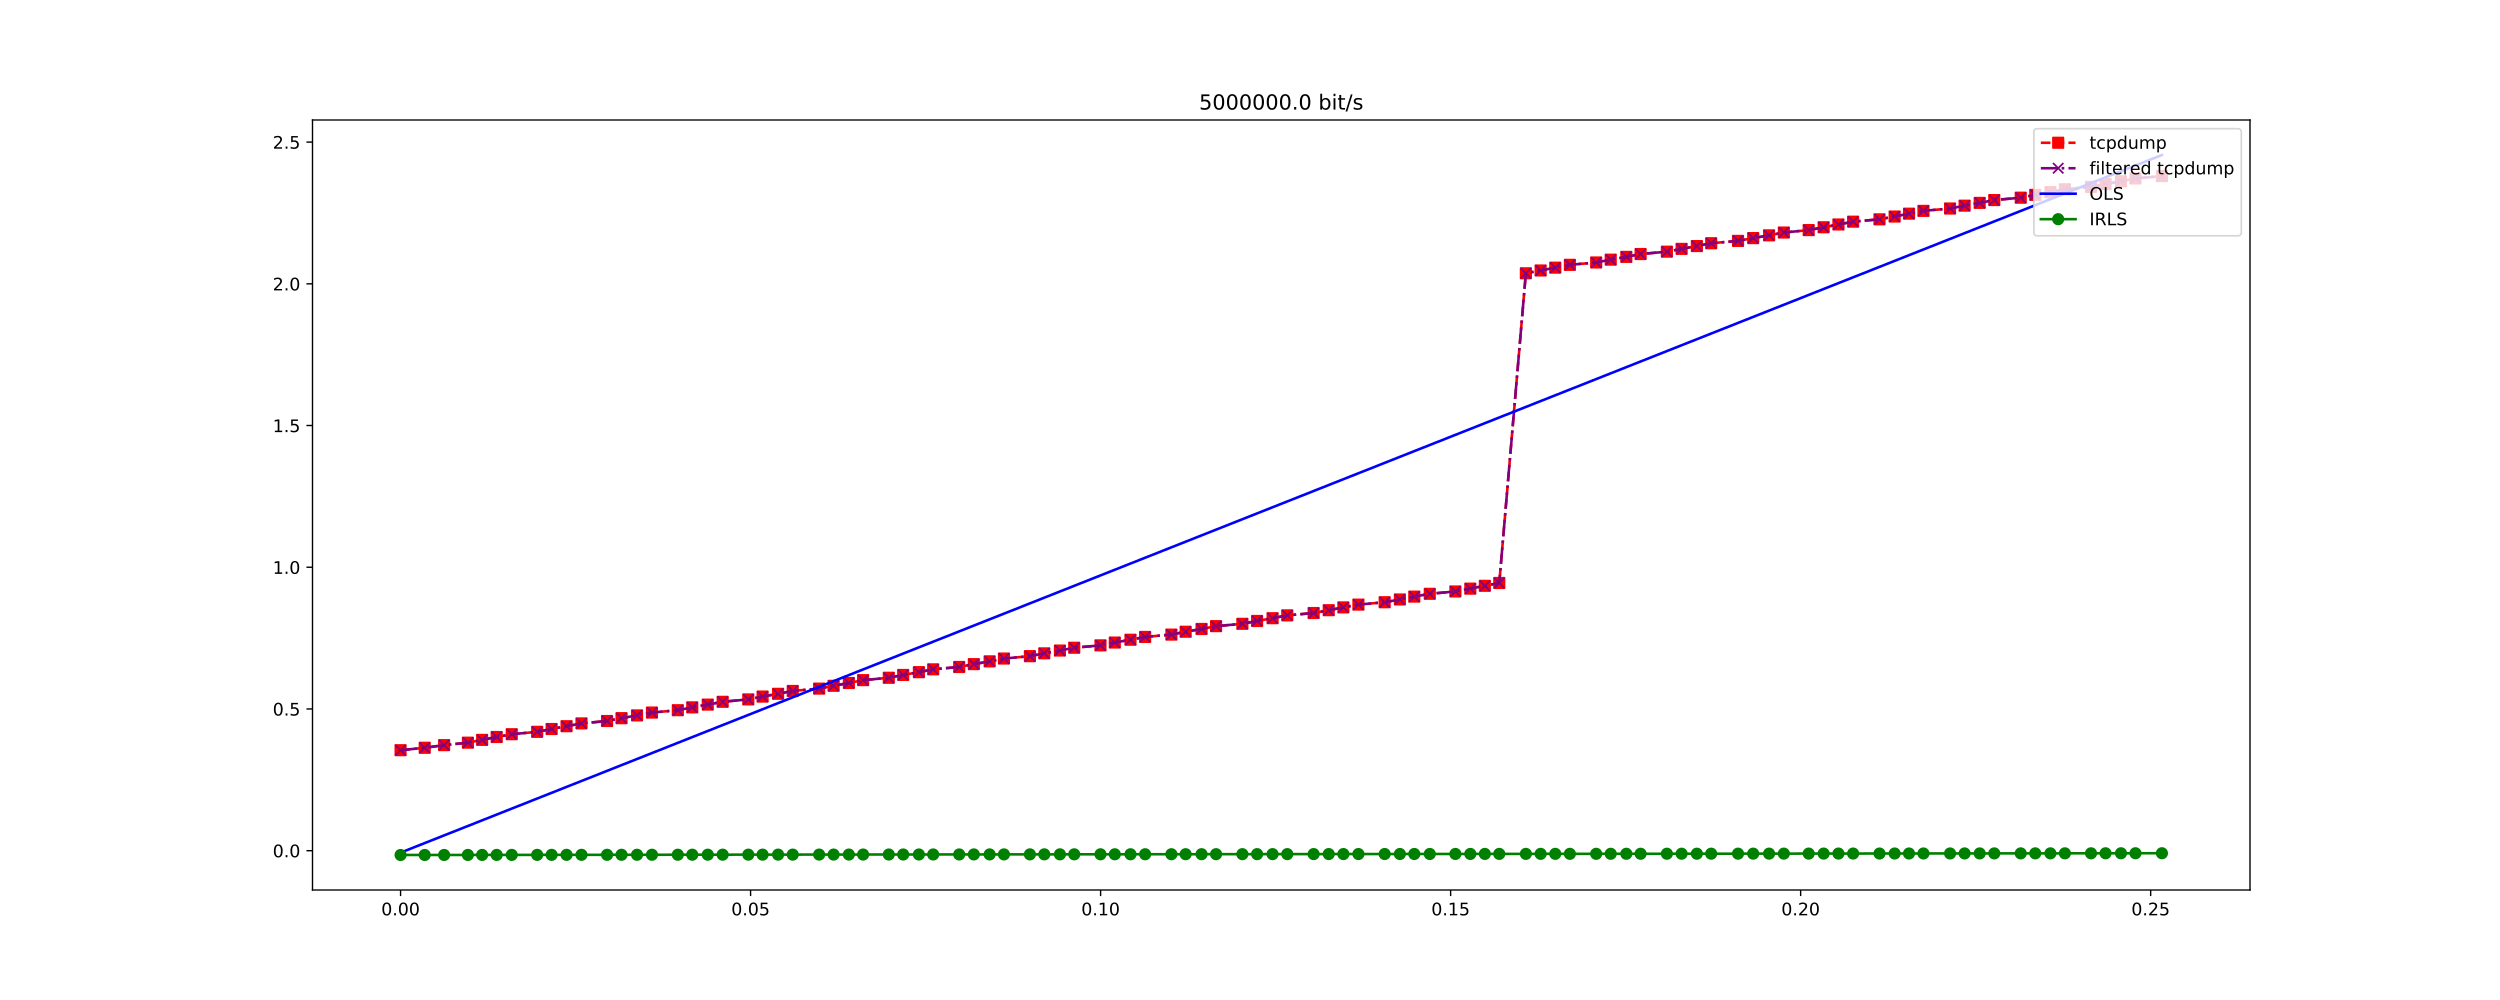 <?xml version="1.0" encoding="utf-8" standalone="no"?>
<!DOCTYPE svg PUBLIC "-//W3C//DTD SVG 1.1//EN"
  "http://www.w3.org/Graphics/SVG/1.1/DTD/svg11.dtd">
<!-- Created with matplotlib (http://matplotlib.org/) -->
<svg height="576pt" version="1.1" viewBox="0 0 1440 576" width="1440pt" xmlns="http://www.w3.org/2000/svg" xmlns:xlink="http://www.w3.org/1999/xlink">
 <defs>
  <style type="text/css">
*{stroke-linecap:butt;stroke-linejoin:round;}
  </style>
 </defs>
 <g id="figure_1">
  <g id="patch_1">
   <path d="M 0 576 
L 1440 576 
L 1440 0 
L 0 0 
z
" style="fill:#ffffff;"/>
  </g>
  <g id="axes_1">
   <g id="patch_2">
    <path d="M 180 512.64 
L 1296 512.64 
L 1296 69.12 
L 180 69.12 
z
" style="fill:#ffffff;"/>
   </g>
   <g id="matplotlib.axis_1">
    <g id="xtick_1">
     <g id="line2d_1">
      <defs>
       <path d="M 0 0 
L 0 3.5 
" id="mcf49ec4e13" style="stroke:#000000;stroke-width:0.8;"/>
      </defs>
      <g>
       <use style="stroke:#000000;stroke-width:0.8;" x="230.727" xlink:href="#mcf49ec4e13" y="512.64"/>
      </g>
     </g>
     <g id="text_1">
      <!-- 0.00 -->
      <defs>
       <path d="M 31.781 66.406 
Q 24.172 66.406 20.328 58.906 
Q 16.5 51.422 16.5 36.375 
Q 16.5 21.391 20.328 13.891 
Q 24.172 6.391 31.781 6.391 
Q 39.453 6.391 43.281 13.891 
Q 47.125 21.391 47.125 36.375 
Q 47.125 51.422 43.281 58.906 
Q 39.453 66.406 31.781 66.406 
z
M 31.781 74.219 
Q 44.047 74.219 50.516 64.516 
Q 56.984 54.828 56.984 36.375 
Q 56.984 17.969 50.516 8.266 
Q 44.047 -1.422 31.781 -1.422 
Q 19.531 -1.422 13.062 8.266 
Q 6.594 17.969 6.594 36.375 
Q 6.594 54.828 13.062 64.516 
Q 19.531 74.219 31.781 74.219 
z
" id="DejaVuSans-30"/>
       <path d="M 10.688 12.406 
L 21 12.406 
L 21 0 
L 10.688 0 
z
" id="DejaVuSans-2e"/>
      </defs>
      <g transform="translate(219.594 527.238)scale(0.1 -0.1)">
       <use xlink:href="#DejaVuSans-30"/>
       <use x="63.623" xlink:href="#DejaVuSans-2e"/>
       <use x="95.41" xlink:href="#DejaVuSans-30"/>
       <use x="159.033" xlink:href="#DejaVuSans-30"/>
      </g>
     </g>
    </g>
    <g id="xtick_2">
     <g id="line2d_2">
      <g>
       <use style="stroke:#000000;stroke-width:0.8;" x="432.338" xlink:href="#mcf49ec4e13" y="512.64"/>
      </g>
     </g>
     <g id="text_2">
      <!-- 0.05 -->
      <defs>
       <path d="M 10.797 72.906 
L 49.516 72.906 
L 49.516 64.594 
L 19.828 64.594 
L 19.828 46.734 
Q 21.969 47.469 24.109 47.828 
Q 26.266 48.188 28.422 48.188 
Q 40.625 48.188 47.75 41.5 
Q 54.891 34.812 54.891 23.391 
Q 54.891 11.625 47.562 5.094 
Q 40.234 -1.422 26.906 -1.422 
Q 22.312 -1.422 17.547 -0.641 
Q 12.797 0.141 7.719 1.703 
L 7.719 11.625 
Q 12.109 9.234 16.797 8.062 
Q 21.484 6.891 26.703 6.891 
Q 35.156 6.891 40.078 11.328 
Q 45.016 15.766 45.016 23.391 
Q 45.016 31 40.078 35.438 
Q 35.156 39.891 26.703 39.891 
Q 22.75 39.891 18.812 39.016 
Q 14.891 38.141 10.797 36.281 
z
" id="DejaVuSans-35"/>
      </defs>
      <g transform="translate(421.205 527.238)scale(0.1 -0.1)">
       <use xlink:href="#DejaVuSans-30"/>
       <use x="63.623" xlink:href="#DejaVuSans-2e"/>
       <use x="95.41" xlink:href="#DejaVuSans-30"/>
       <use x="159.033" xlink:href="#DejaVuSans-35"/>
      </g>
     </g>
    </g>
    <g id="xtick_3">
     <g id="line2d_3">
      <g>
       <use style="stroke:#000000;stroke-width:0.8;" x="633.949" xlink:href="#mcf49ec4e13" y="512.64"/>
      </g>
     </g>
     <g id="text_3">
      <!-- 0.10 -->
      <defs>
       <path d="M 12.406 8.297 
L 28.516 8.297 
L 28.516 63.922 
L 10.984 60.406 
L 10.984 69.391 
L 28.422 72.906 
L 38.281 72.906 
L 38.281 8.297 
L 54.391 8.297 
L 54.391 0 
L 12.406 0 
z
" id="DejaVuSans-31"/>
      </defs>
      <g transform="translate(622.816 527.238)scale(0.1 -0.1)">
       <use xlink:href="#DejaVuSans-30"/>
       <use x="63.623" xlink:href="#DejaVuSans-2e"/>
       <use x="95.41" xlink:href="#DejaVuSans-31"/>
       <use x="159.033" xlink:href="#DejaVuSans-30"/>
      </g>
     </g>
    </g>
    <g id="xtick_4">
     <g id="line2d_4">
      <g>
       <use style="stroke:#000000;stroke-width:0.8;" x="835.559" xlink:href="#mcf49ec4e13" y="512.64"/>
      </g>
     </g>
     <g id="text_4">
      <!-- 0.15 -->
      <g transform="translate(824.427 527.238)scale(0.1 -0.1)">
       <use xlink:href="#DejaVuSans-30"/>
       <use x="63.623" xlink:href="#DejaVuSans-2e"/>
       <use x="95.41" xlink:href="#DejaVuSans-31"/>
       <use x="159.033" xlink:href="#DejaVuSans-35"/>
      </g>
     </g>
    </g>
    <g id="xtick_5">
     <g id="line2d_5">
      <g>
       <use style="stroke:#000000;stroke-width:0.8;" x="1037.17" xlink:href="#mcf49ec4e13" y="512.64"/>
      </g>
     </g>
     <g id="text_5">
      <!-- 0.20 -->
      <defs>
       <path d="M 19.188 8.297 
L 53.609 8.297 
L 53.609 0 
L 7.328 0 
L 7.328 8.297 
Q 12.938 14.109 22.625 23.891 
Q 32.328 33.688 34.812 36.531 
Q 39.547 41.844 41.422 45.531 
Q 43.312 49.219 43.312 52.781 
Q 43.312 58.594 39.234 62.25 
Q 35.156 65.922 28.609 65.922 
Q 23.969 65.922 18.812 64.312 
Q 13.672 62.703 7.812 59.422 
L 7.812 69.391 
Q 13.766 71.781 18.938 73 
Q 24.125 74.219 28.422 74.219 
Q 39.75 74.219 46.484 68.547 
Q 53.219 62.891 53.219 53.422 
Q 53.219 48.922 51.531 44.891 
Q 49.859 40.875 45.406 35.406 
Q 44.188 33.984 37.641 27.219 
Q 31.109 20.453 19.188 8.297 
z
" id="DejaVuSans-32"/>
      </defs>
      <g transform="translate(1026.037 527.238)scale(0.1 -0.1)">
       <use xlink:href="#DejaVuSans-30"/>
       <use x="63.623" xlink:href="#DejaVuSans-2e"/>
       <use x="95.41" xlink:href="#DejaVuSans-32"/>
       <use x="159.033" xlink:href="#DejaVuSans-30"/>
      </g>
     </g>
    </g>
    <g id="xtick_6">
     <g id="line2d_6">
      <g>
       <use style="stroke:#000000;stroke-width:0.8;" x="1238.781" xlink:href="#mcf49ec4e13" y="512.64"/>
      </g>
     </g>
     <g id="text_6">
      <!-- 0.25 -->
      <g transform="translate(1227.648 527.238)scale(0.1 -0.1)">
       <use xlink:href="#DejaVuSans-30"/>
       <use x="63.623" xlink:href="#DejaVuSans-2e"/>
       <use x="95.41" xlink:href="#DejaVuSans-32"/>
       <use x="159.033" xlink:href="#DejaVuSans-35"/>
      </g>
     </g>
    </g>
   </g>
   <g id="matplotlib.axis_2">
    <g id="ytick_1">
     <g id="line2d_7">
      <defs>
       <path d="M 0 0 
L -3.5 0 
" id="m5fb101f0dc" style="stroke:#000000;stroke-width:0.8;"/>
      </defs>
      <g>
       <use style="stroke:#000000;stroke-width:0.8;" x="180" xlink:href="#m5fb101f0dc" y="489.986"/>
      </g>
     </g>
     <g id="text_7">
      <!-- 0.0 -->
      <g transform="translate(157.097 493.785)scale(0.1 -0.1)">
       <use xlink:href="#DejaVuSans-30"/>
       <use x="63.623" xlink:href="#DejaVuSans-2e"/>
       <use x="95.41" xlink:href="#DejaVuSans-30"/>
      </g>
     </g>
    </g>
    <g id="ytick_2">
     <g id="line2d_8">
      <g>
       <use style="stroke:#000000;stroke-width:0.8;" x="180" xlink:href="#m5fb101f0dc" y="408.359"/>
      </g>
     </g>
     <g id="text_8">
      <!-- 0.5 -->
      <g transform="translate(157.097 412.158)scale(0.1 -0.1)">
       <use xlink:href="#DejaVuSans-30"/>
       <use x="63.623" xlink:href="#DejaVuSans-2e"/>
       <use x="95.41" xlink:href="#DejaVuSans-35"/>
      </g>
     </g>
    </g>
    <g id="ytick_3">
     <g id="line2d_9">
      <g>
       <use style="stroke:#000000;stroke-width:0.8;" x="180" xlink:href="#m5fb101f0dc" y="326.731"/>
      </g>
     </g>
     <g id="text_9">
      <!-- 1.0 -->
      <g transform="translate(157.097 330.531)scale(0.1 -0.1)">
       <use xlink:href="#DejaVuSans-31"/>
       <use x="63.623" xlink:href="#DejaVuSans-2e"/>
       <use x="95.41" xlink:href="#DejaVuSans-30"/>
      </g>
     </g>
    </g>
    <g id="ytick_4">
     <g id="line2d_10">
      <g>
       <use style="stroke:#000000;stroke-width:0.8;" x="180" xlink:href="#m5fb101f0dc" y="245.104"/>
      </g>
     </g>
     <g id="text_10">
      <!-- 1.5 -->
      <g transform="translate(157.097 248.904)scale(0.1 -0.1)">
       <use xlink:href="#DejaVuSans-31"/>
       <use x="63.623" xlink:href="#DejaVuSans-2e"/>
       <use x="95.41" xlink:href="#DejaVuSans-35"/>
      </g>
     </g>
    </g>
    <g id="ytick_5">
     <g id="line2d_11">
      <g>
       <use style="stroke:#000000;stroke-width:0.8;" x="180" xlink:href="#m5fb101f0dc" y="163.477"/>
      </g>
     </g>
     <g id="text_11">
      <!-- 2.0 -->
      <g transform="translate(157.097 167.276)scale(0.1 -0.1)">
       <use xlink:href="#DejaVuSans-32"/>
       <use x="63.623" xlink:href="#DejaVuSans-2e"/>
       <use x="95.41" xlink:href="#DejaVuSans-30"/>
      </g>
     </g>
    </g>
    <g id="ytick_6">
     <g id="line2d_12">
      <g>
       <use style="stroke:#000000;stroke-width:0.8;" x="180" xlink:href="#m5fb101f0dc" y="81.85"/>
      </g>
     </g>
     <g id="text_12">
      <!-- 2.5 -->
      <g transform="translate(157.097 85.649)scale(0.1 -0.1)">
       <use xlink:href="#DejaVuSans-32"/>
       <use x="63.623" xlink:href="#DejaVuSans-2e"/>
       <use x="95.41" xlink:href="#DejaVuSans-35"/>
      </g>
     </g>
    </g>
   </g>
   <g id="line2d_13">
    <path clip-path="url(#p7b1c8cd4fe)" d="M 230.727 432.108 
L 244.638 430.713 
L 255.816 429.19 
L 269.501 427.786 
L 277.711 426.151 
L 286.086 424.524 
L 294.763 422.907 
L 309.408 421.532 
L 317.734 419.904 
L 326.331 418.285 
L 334.94 416.666 
L 349.67 415.296 
L 358 413.667 
L 366.935 412.061 
L 375.524 410.44 
L 390.423 409.08 
L 398.742 407.446 
L 407.669 405.845 
L 416.258 404.224 
L 431.023 402.855 
L 439.257 401.223 
L 448.177 399.617 
L 456.624 397.993 
L 471.821 396.639 
L 480.156 395.01 
L 488.942 393.401 
L 497.156 391.766 
L 511.946 390.396 
L 520.236 388.765 
L 529.276 387.165 
L 537.518 385.533 
L 552.502 384.173 
L 560.925 382.548 
L 570.034 380.947 
L 578.276 379.314 
L 593.227 377.954 
L 601.506 376.322 
L 610.518 374.721 
L 618.759 373.086 
L 633.88 371.731 
L 642.126 370.099 
L 651.166 368.498 
L 659.598 366.873 
L 674.726 365.518 
L 682.932 363.884 
L 692.101 362.288 
L 700.456 360.66 
L 715.605 359.307 
L 724.093 357.679 
L 733 356.076 
L 741.464 354.452 
L 756.653 353.101 
L 765.351 351.487 
L 773.786 349.858 
L 782.447 348.241 
L 797.568 346.89 
L 806.33 345.278 
L 814.632 343.647 
L 823.56 342.037 
L 838.301 340.67 
L 846.906 339.052 
L 855.265 337.423 
L 863.579 335.794 
L 878.894 157.409 
L 887.406 155.792 
L 895.837 154.164 
L 904.248 152.54 
L 919.405 151.187 
L 927.776 149.559 
L 936.756 147.955 
L 944.986 146.321 
L 960.123 144.968 
L 968.606 143.343 
L 977.389 141.733 
L 985.642 140.1 
L 1001.102 138.756 
L 1009.84 137.145 
L 1018.993 135.55 
L 1027.489 133.927 
L 1041.807 132.537 
L 1050.412 130.918 
L 1058.944 129.299 
L 1067.4 127.673 
L 1082.593 126.323 
L 1091.315 124.709 
L 1099.589 123.076 
L 1107.911 121.447 
L 1123.246 120.1 
L 1131.613 118.474 
L 1140.31 116.858 
L 1148.705 115.228 
L 1163.939 113.88 
L 1172.306 112.253 
L 1181.027 110.638 
L 1189.382 109.011 
L 1204.443 107.652 
L 1212.801 106.025 
L 1221.68 104.414 
L 1230.031 102.784 
L 1245.273 101.437 
" style="fill:none;stroke:#ff0000;stroke-dasharray:5.55,2.4;stroke-dashoffset:0;stroke-width:1.5;"/>
    <defs>
     <path d="M -3 3 
L 3 3 
L 3 -3 
L -3 -3 
z
" id="m2cba0cc57f" style="stroke:#ff0000;stroke-linejoin:miter;"/>
    </defs>
    <g clip-path="url(#p7b1c8cd4fe)">
     <use style="fill:#ff0000;stroke:#ff0000;stroke-linejoin:miter;" x="230.727" xlink:href="#m2cba0cc57f" y="432.108"/>
     <use style="fill:#ff0000;stroke:#ff0000;stroke-linejoin:miter;" x="244.638" xlink:href="#m2cba0cc57f" y="430.713"/>
     <use style="fill:#ff0000;stroke:#ff0000;stroke-linejoin:miter;" x="255.816" xlink:href="#m2cba0cc57f" y="429.19"/>
     <use style="fill:#ff0000;stroke:#ff0000;stroke-linejoin:miter;" x="269.501" xlink:href="#m2cba0cc57f" y="427.786"/>
     <use style="fill:#ff0000;stroke:#ff0000;stroke-linejoin:miter;" x="277.711" xlink:href="#m2cba0cc57f" y="426.151"/>
     <use style="fill:#ff0000;stroke:#ff0000;stroke-linejoin:miter;" x="286.086" xlink:href="#m2cba0cc57f" y="424.524"/>
     <use style="fill:#ff0000;stroke:#ff0000;stroke-linejoin:miter;" x="294.763" xlink:href="#m2cba0cc57f" y="422.907"/>
     <use style="fill:#ff0000;stroke:#ff0000;stroke-linejoin:miter;" x="309.408" xlink:href="#m2cba0cc57f" y="421.532"/>
     <use style="fill:#ff0000;stroke:#ff0000;stroke-linejoin:miter;" x="317.734" xlink:href="#m2cba0cc57f" y="419.904"/>
     <use style="fill:#ff0000;stroke:#ff0000;stroke-linejoin:miter;" x="326.331" xlink:href="#m2cba0cc57f" y="418.285"/>
     <use style="fill:#ff0000;stroke:#ff0000;stroke-linejoin:miter;" x="334.94" xlink:href="#m2cba0cc57f" y="416.666"/>
     <use style="fill:#ff0000;stroke:#ff0000;stroke-linejoin:miter;" x="349.67" xlink:href="#m2cba0cc57f" y="415.296"/>
     <use style="fill:#ff0000;stroke:#ff0000;stroke-linejoin:miter;" x="358" xlink:href="#m2cba0cc57f" y="413.667"/>
     <use style="fill:#ff0000;stroke:#ff0000;stroke-linejoin:miter;" x="366.935" xlink:href="#m2cba0cc57f" y="412.061"/>
     <use style="fill:#ff0000;stroke:#ff0000;stroke-linejoin:miter;" x="375.524" xlink:href="#m2cba0cc57f" y="410.44"/>
     <use style="fill:#ff0000;stroke:#ff0000;stroke-linejoin:miter;" x="390.423" xlink:href="#m2cba0cc57f" y="409.08"/>
     <use style="fill:#ff0000;stroke:#ff0000;stroke-linejoin:miter;" x="398.742" xlink:href="#m2cba0cc57f" y="407.446"/>
     <use style="fill:#ff0000;stroke:#ff0000;stroke-linejoin:miter;" x="407.669" xlink:href="#m2cba0cc57f" y="405.845"/>
     <use style="fill:#ff0000;stroke:#ff0000;stroke-linejoin:miter;" x="416.258" xlink:href="#m2cba0cc57f" y="404.224"/>
     <use style="fill:#ff0000;stroke:#ff0000;stroke-linejoin:miter;" x="431.023" xlink:href="#m2cba0cc57f" y="402.855"/>
     <use style="fill:#ff0000;stroke:#ff0000;stroke-linejoin:miter;" x="439.257" xlink:href="#m2cba0cc57f" y="401.223"/>
     <use style="fill:#ff0000;stroke:#ff0000;stroke-linejoin:miter;" x="448.177" xlink:href="#m2cba0cc57f" y="399.617"/>
     <use style="fill:#ff0000;stroke:#ff0000;stroke-linejoin:miter;" x="456.624" xlink:href="#m2cba0cc57f" y="397.993"/>
     <use style="fill:#ff0000;stroke:#ff0000;stroke-linejoin:miter;" x="471.821" xlink:href="#m2cba0cc57f" y="396.639"/>
     <use style="fill:#ff0000;stroke:#ff0000;stroke-linejoin:miter;" x="480.156" xlink:href="#m2cba0cc57f" y="395.01"/>
     <use style="fill:#ff0000;stroke:#ff0000;stroke-linejoin:miter;" x="488.942" xlink:href="#m2cba0cc57f" y="393.401"/>
     <use style="fill:#ff0000;stroke:#ff0000;stroke-linejoin:miter;" x="497.156" xlink:href="#m2cba0cc57f" y="391.766"/>
     <use style="fill:#ff0000;stroke:#ff0000;stroke-linejoin:miter;" x="511.946" xlink:href="#m2cba0cc57f" y="390.396"/>
     <use style="fill:#ff0000;stroke:#ff0000;stroke-linejoin:miter;" x="520.236" xlink:href="#m2cba0cc57f" y="388.765"/>
     <use style="fill:#ff0000;stroke:#ff0000;stroke-linejoin:miter;" x="529.276" xlink:href="#m2cba0cc57f" y="387.165"/>
     <use style="fill:#ff0000;stroke:#ff0000;stroke-linejoin:miter;" x="537.518" xlink:href="#m2cba0cc57f" y="385.533"/>
     <use style="fill:#ff0000;stroke:#ff0000;stroke-linejoin:miter;" x="552.502" xlink:href="#m2cba0cc57f" y="384.173"/>
     <use style="fill:#ff0000;stroke:#ff0000;stroke-linejoin:miter;" x="560.925" xlink:href="#m2cba0cc57f" y="382.548"/>
     <use style="fill:#ff0000;stroke:#ff0000;stroke-linejoin:miter;" x="570.034" xlink:href="#m2cba0cc57f" y="380.947"/>
     <use style="fill:#ff0000;stroke:#ff0000;stroke-linejoin:miter;" x="578.276" xlink:href="#m2cba0cc57f" y="379.314"/>
     <use style="fill:#ff0000;stroke:#ff0000;stroke-linejoin:miter;" x="593.227" xlink:href="#m2cba0cc57f" y="377.954"/>
     <use style="fill:#ff0000;stroke:#ff0000;stroke-linejoin:miter;" x="601.506" xlink:href="#m2cba0cc57f" y="376.322"/>
     <use style="fill:#ff0000;stroke:#ff0000;stroke-linejoin:miter;" x="610.518" xlink:href="#m2cba0cc57f" y="374.721"/>
     <use style="fill:#ff0000;stroke:#ff0000;stroke-linejoin:miter;" x="618.759" xlink:href="#m2cba0cc57f" y="373.086"/>
     <use style="fill:#ff0000;stroke:#ff0000;stroke-linejoin:miter;" x="633.88" xlink:href="#m2cba0cc57f" y="371.731"/>
     <use style="fill:#ff0000;stroke:#ff0000;stroke-linejoin:miter;" x="642.126" xlink:href="#m2cba0cc57f" y="370.099"/>
     <use style="fill:#ff0000;stroke:#ff0000;stroke-linejoin:miter;" x="651.166" xlink:href="#m2cba0cc57f" y="368.498"/>
     <use style="fill:#ff0000;stroke:#ff0000;stroke-linejoin:miter;" x="659.598" xlink:href="#m2cba0cc57f" y="366.873"/>
     <use style="fill:#ff0000;stroke:#ff0000;stroke-linejoin:miter;" x="674.726" xlink:href="#m2cba0cc57f" y="365.518"/>
     <use style="fill:#ff0000;stroke:#ff0000;stroke-linejoin:miter;" x="682.932" xlink:href="#m2cba0cc57f" y="363.884"/>
     <use style="fill:#ff0000;stroke:#ff0000;stroke-linejoin:miter;" x="692.101" xlink:href="#m2cba0cc57f" y="362.288"/>
     <use style="fill:#ff0000;stroke:#ff0000;stroke-linejoin:miter;" x="700.456" xlink:href="#m2cba0cc57f" y="360.66"/>
     <use style="fill:#ff0000;stroke:#ff0000;stroke-linejoin:miter;" x="715.605" xlink:href="#m2cba0cc57f" y="359.307"/>
     <use style="fill:#ff0000;stroke:#ff0000;stroke-linejoin:miter;" x="724.093" xlink:href="#m2cba0cc57f" y="357.679"/>
     <use style="fill:#ff0000;stroke:#ff0000;stroke-linejoin:miter;" x="733" xlink:href="#m2cba0cc57f" y="356.076"/>
     <use style="fill:#ff0000;stroke:#ff0000;stroke-linejoin:miter;" x="741.464" xlink:href="#m2cba0cc57f" y="354.452"/>
     <use style="fill:#ff0000;stroke:#ff0000;stroke-linejoin:miter;" x="756.653" xlink:href="#m2cba0cc57f" y="353.101"/>
     <use style="fill:#ff0000;stroke:#ff0000;stroke-linejoin:miter;" x="765.351" xlink:href="#m2cba0cc57f" y="351.487"/>
     <use style="fill:#ff0000;stroke:#ff0000;stroke-linejoin:miter;" x="773.786" xlink:href="#m2cba0cc57f" y="349.858"/>
     <use style="fill:#ff0000;stroke:#ff0000;stroke-linejoin:miter;" x="782.447" xlink:href="#m2cba0cc57f" y="348.241"/>
     <use style="fill:#ff0000;stroke:#ff0000;stroke-linejoin:miter;" x="797.568" xlink:href="#m2cba0cc57f" y="346.89"/>
     <use style="fill:#ff0000;stroke:#ff0000;stroke-linejoin:miter;" x="806.33" xlink:href="#m2cba0cc57f" y="345.278"/>
     <use style="fill:#ff0000;stroke:#ff0000;stroke-linejoin:miter;" x="814.632" xlink:href="#m2cba0cc57f" y="343.647"/>
     <use style="fill:#ff0000;stroke:#ff0000;stroke-linejoin:miter;" x="823.56" xlink:href="#m2cba0cc57f" y="342.037"/>
     <use style="fill:#ff0000;stroke:#ff0000;stroke-linejoin:miter;" x="838.301" xlink:href="#m2cba0cc57f" y="340.67"/>
     <use style="fill:#ff0000;stroke:#ff0000;stroke-linejoin:miter;" x="846.906" xlink:href="#m2cba0cc57f" y="339.052"/>
     <use style="fill:#ff0000;stroke:#ff0000;stroke-linejoin:miter;" x="855.265" xlink:href="#m2cba0cc57f" y="337.423"/>
     <use style="fill:#ff0000;stroke:#ff0000;stroke-linejoin:miter;" x="863.579" xlink:href="#m2cba0cc57f" y="335.794"/>
     <use style="fill:#ff0000;stroke:#ff0000;stroke-linejoin:miter;" x="878.894" xlink:href="#m2cba0cc57f" y="157.409"/>
     <use style="fill:#ff0000;stroke:#ff0000;stroke-linejoin:miter;" x="887.406" xlink:href="#m2cba0cc57f" y="155.792"/>
     <use style="fill:#ff0000;stroke:#ff0000;stroke-linejoin:miter;" x="895.837" xlink:href="#m2cba0cc57f" y="154.164"/>
     <use style="fill:#ff0000;stroke:#ff0000;stroke-linejoin:miter;" x="904.248" xlink:href="#m2cba0cc57f" y="152.54"/>
     <use style="fill:#ff0000;stroke:#ff0000;stroke-linejoin:miter;" x="919.405" xlink:href="#m2cba0cc57f" y="151.187"/>
     <use style="fill:#ff0000;stroke:#ff0000;stroke-linejoin:miter;" x="927.776" xlink:href="#m2cba0cc57f" y="149.559"/>
     <use style="fill:#ff0000;stroke:#ff0000;stroke-linejoin:miter;" x="936.756" xlink:href="#m2cba0cc57f" y="147.955"/>
     <use style="fill:#ff0000;stroke:#ff0000;stroke-linejoin:miter;" x="944.986" xlink:href="#m2cba0cc57f" y="146.321"/>
     <use style="fill:#ff0000;stroke:#ff0000;stroke-linejoin:miter;" x="960.123" xlink:href="#m2cba0cc57f" y="144.968"/>
     <use style="fill:#ff0000;stroke:#ff0000;stroke-linejoin:miter;" x="968.606" xlink:href="#m2cba0cc57f" y="143.343"/>
     <use style="fill:#ff0000;stroke:#ff0000;stroke-linejoin:miter;" x="977.389" xlink:href="#m2cba0cc57f" y="141.733"/>
     <use style="fill:#ff0000;stroke:#ff0000;stroke-linejoin:miter;" x="985.642" xlink:href="#m2cba0cc57f" y="140.1"/>
     <use style="fill:#ff0000;stroke:#ff0000;stroke-linejoin:miter;" x="1001.102" xlink:href="#m2cba0cc57f" y="138.756"/>
     <use style="fill:#ff0000;stroke:#ff0000;stroke-linejoin:miter;" x="1009.84" xlink:href="#m2cba0cc57f" y="137.145"/>
     <use style="fill:#ff0000;stroke:#ff0000;stroke-linejoin:miter;" x="1018.993" xlink:href="#m2cba0cc57f" y="135.55"/>
     <use style="fill:#ff0000;stroke:#ff0000;stroke-linejoin:miter;" x="1027.489" xlink:href="#m2cba0cc57f" y="133.927"/>
     <use style="fill:#ff0000;stroke:#ff0000;stroke-linejoin:miter;" x="1041.807" xlink:href="#m2cba0cc57f" y="132.537"/>
     <use style="fill:#ff0000;stroke:#ff0000;stroke-linejoin:miter;" x="1050.412" xlink:href="#m2cba0cc57f" y="130.918"/>
     <use style="fill:#ff0000;stroke:#ff0000;stroke-linejoin:miter;" x="1058.944" xlink:href="#m2cba0cc57f" y="129.299"/>
     <use style="fill:#ff0000;stroke:#ff0000;stroke-linejoin:miter;" x="1067.4" xlink:href="#m2cba0cc57f" y="127.673"/>
     <use style="fill:#ff0000;stroke:#ff0000;stroke-linejoin:miter;" x="1082.593" xlink:href="#m2cba0cc57f" y="126.323"/>
     <use style="fill:#ff0000;stroke:#ff0000;stroke-linejoin:miter;" x="1091.315" xlink:href="#m2cba0cc57f" y="124.709"/>
     <use style="fill:#ff0000;stroke:#ff0000;stroke-linejoin:miter;" x="1099.589" xlink:href="#m2cba0cc57f" y="123.076"/>
     <use style="fill:#ff0000;stroke:#ff0000;stroke-linejoin:miter;" x="1107.911" xlink:href="#m2cba0cc57f" y="121.447"/>
     <use style="fill:#ff0000;stroke:#ff0000;stroke-linejoin:miter;" x="1123.246" xlink:href="#m2cba0cc57f" y="120.1"/>
     <use style="fill:#ff0000;stroke:#ff0000;stroke-linejoin:miter;" x="1131.613" xlink:href="#m2cba0cc57f" y="118.474"/>
     <use style="fill:#ff0000;stroke:#ff0000;stroke-linejoin:miter;" x="1140.31" xlink:href="#m2cba0cc57f" y="116.858"/>
     <use style="fill:#ff0000;stroke:#ff0000;stroke-linejoin:miter;" x="1148.705" xlink:href="#m2cba0cc57f" y="115.228"/>
     <use style="fill:#ff0000;stroke:#ff0000;stroke-linejoin:miter;" x="1163.939" xlink:href="#m2cba0cc57f" y="113.88"/>
     <use style="fill:#ff0000;stroke:#ff0000;stroke-linejoin:miter;" x="1172.306" xlink:href="#m2cba0cc57f" y="112.253"/>
     <use style="fill:#ff0000;stroke:#ff0000;stroke-linejoin:miter;" x="1181.027" xlink:href="#m2cba0cc57f" y="110.638"/>
     <use style="fill:#ff0000;stroke:#ff0000;stroke-linejoin:miter;" x="1189.382" xlink:href="#m2cba0cc57f" y="109.011"/>
     <use style="fill:#ff0000;stroke:#ff0000;stroke-linejoin:miter;" x="1204.443" xlink:href="#m2cba0cc57f" y="107.652"/>
     <use style="fill:#ff0000;stroke:#ff0000;stroke-linejoin:miter;" x="1212.801" xlink:href="#m2cba0cc57f" y="106.025"/>
     <use style="fill:#ff0000;stroke:#ff0000;stroke-linejoin:miter;" x="1221.68" xlink:href="#m2cba0cc57f" y="104.414"/>
     <use style="fill:#ff0000;stroke:#ff0000;stroke-linejoin:miter;" x="1230.031" xlink:href="#m2cba0cc57f" y="102.784"/>
     <use style="fill:#ff0000;stroke:#ff0000;stroke-linejoin:miter;" x="1245.273" xlink:href="#m2cba0cc57f" y="101.437"/>
    </g>
   </g>
   <g id="line2d_14">
    <path clip-path="url(#p7b1c8cd4fe)" d="M 230.727 432.108 
L 244.638 430.713 
L 255.816 429.19 
L 269.501 427.786 
L 277.711 426.151 
L 286.086 424.524 
L 294.763 422.907 
L 309.408 421.532 
L 317.734 419.904 
L 326.331 418.285 
L 334.94 416.666 
L 349.67 415.296 
L 358 413.667 
L 366.935 412.061 
L 375.524 410.44 
L 390.423 409.08 
L 398.742 407.446 
L 407.669 405.845 
L 416.258 404.224 
L 431.023 402.855 
L 439.257 401.223 
L 448.177 399.617 
L 456.624 397.993 
L 471.821 396.639 
L 480.156 395.01 
L 488.942 393.401 
L 497.156 391.766 
L 511.946 390.396 
L 520.236 388.765 
L 529.276 387.165 
L 537.518 385.533 
L 552.502 384.173 
L 560.925 382.548 
L 570.034 380.947 
L 578.276 379.314 
L 593.227 377.954 
L 601.506 376.322 
L 610.518 374.721 
L 618.759 373.086 
L 633.88 371.731 
L 642.126 370.099 
L 651.166 368.498 
L 659.598 366.873 
L 674.726 365.518 
L 682.932 363.884 
L 692.101 362.288 
L 700.456 360.66 
L 715.605 359.307 
L 724.093 357.679 
L 733 356.076 
L 741.464 354.452 
L 756.653 353.101 
L 765.351 351.487 
L 773.786 349.858 
L 782.447 348.241 
L 797.568 346.89 
L 806.33 345.278 
L 814.632 343.647 
L 823.56 342.037 
L 838.301 340.67 
L 846.906 339.052 
L 855.265 337.423 
L 863.579 335.794 
L 878.894 157.409 
L 887.406 155.792 
L 895.837 154.164 
L 904.248 152.54 
L 919.405 151.187 
L 927.776 149.559 
L 936.756 147.955 
L 944.986 146.321 
L 960.123 144.968 
L 968.606 143.343 
L 977.389 141.733 
L 985.642 140.1 
L 1001.102 138.756 
L 1009.84 137.145 
L 1018.993 135.55 
L 1027.489 133.927 
L 1041.807 132.537 
L 1050.412 130.918 
L 1058.944 129.299 
L 1067.4 127.673 
L 1082.593 126.323 
L 1091.315 124.709 
L 1099.589 123.076 
L 1107.911 121.447 
L 1123.246 120.1 
L 1131.613 118.474 
L 1140.31 116.858 
L 1148.705 115.228 
L 1163.939 113.88 
L 1172.306 112.253 
L 1181.027 110.638 
L 1189.382 109.011 
L 1204.443 107.652 
L 1212.801 106.025 
L 1221.68 104.414 
L 1230.031 102.784 
L 1245.273 101.437 
" style="fill:none;stroke:#800080;stroke-dasharray:9.6,2.4,1.5,2.4;stroke-dashoffset:0;stroke-width:1.5;"/>
    <defs>
     <path d="M -3 3 
L 3 -3 
M -3 -3 
L 3 3 
" id="mdc5b341f64" style="stroke:#800080;"/>
    </defs>
    <g clip-path="url(#p7b1c8cd4fe)">
     <use style="fill:#800080;stroke:#800080;" x="230.727" xlink:href="#mdc5b341f64" y="432.108"/>
     <use style="fill:#800080;stroke:#800080;" x="244.638" xlink:href="#mdc5b341f64" y="430.713"/>
     <use style="fill:#800080;stroke:#800080;" x="255.816" xlink:href="#mdc5b341f64" y="429.19"/>
     <use style="fill:#800080;stroke:#800080;" x="269.501" xlink:href="#mdc5b341f64" y="427.786"/>
     <use style="fill:#800080;stroke:#800080;" x="277.711" xlink:href="#mdc5b341f64" y="426.151"/>
     <use style="fill:#800080;stroke:#800080;" x="286.086" xlink:href="#mdc5b341f64" y="424.524"/>
     <use style="fill:#800080;stroke:#800080;" x="294.763" xlink:href="#mdc5b341f64" y="422.907"/>
     <use style="fill:#800080;stroke:#800080;" x="309.408" xlink:href="#mdc5b341f64" y="421.532"/>
     <use style="fill:#800080;stroke:#800080;" x="317.734" xlink:href="#mdc5b341f64" y="419.904"/>
     <use style="fill:#800080;stroke:#800080;" x="326.331" xlink:href="#mdc5b341f64" y="418.285"/>
     <use style="fill:#800080;stroke:#800080;" x="334.94" xlink:href="#mdc5b341f64" y="416.666"/>
     <use style="fill:#800080;stroke:#800080;" x="349.67" xlink:href="#mdc5b341f64" y="415.296"/>
     <use style="fill:#800080;stroke:#800080;" x="358" xlink:href="#mdc5b341f64" y="413.667"/>
     <use style="fill:#800080;stroke:#800080;" x="366.935" xlink:href="#mdc5b341f64" y="412.061"/>
     <use style="fill:#800080;stroke:#800080;" x="375.524" xlink:href="#mdc5b341f64" y="410.44"/>
     <use style="fill:#800080;stroke:#800080;" x="390.423" xlink:href="#mdc5b341f64" y="409.08"/>
     <use style="fill:#800080;stroke:#800080;" x="398.742" xlink:href="#mdc5b341f64" y="407.446"/>
     <use style="fill:#800080;stroke:#800080;" x="407.669" xlink:href="#mdc5b341f64" y="405.845"/>
     <use style="fill:#800080;stroke:#800080;" x="416.258" xlink:href="#mdc5b341f64" y="404.224"/>
     <use style="fill:#800080;stroke:#800080;" x="431.023" xlink:href="#mdc5b341f64" y="402.855"/>
     <use style="fill:#800080;stroke:#800080;" x="439.257" xlink:href="#mdc5b341f64" y="401.223"/>
     <use style="fill:#800080;stroke:#800080;" x="448.177" xlink:href="#mdc5b341f64" y="399.617"/>
     <use style="fill:#800080;stroke:#800080;" x="456.624" xlink:href="#mdc5b341f64" y="397.993"/>
     <use style="fill:#800080;stroke:#800080;" x="471.821" xlink:href="#mdc5b341f64" y="396.639"/>
     <use style="fill:#800080;stroke:#800080;" x="480.156" xlink:href="#mdc5b341f64" y="395.01"/>
     <use style="fill:#800080;stroke:#800080;" x="488.942" xlink:href="#mdc5b341f64" y="393.401"/>
     <use style="fill:#800080;stroke:#800080;" x="497.156" xlink:href="#mdc5b341f64" y="391.766"/>
     <use style="fill:#800080;stroke:#800080;" x="511.946" xlink:href="#mdc5b341f64" y="390.396"/>
     <use style="fill:#800080;stroke:#800080;" x="520.236" xlink:href="#mdc5b341f64" y="388.765"/>
     <use style="fill:#800080;stroke:#800080;" x="529.276" xlink:href="#mdc5b341f64" y="387.165"/>
     <use style="fill:#800080;stroke:#800080;" x="537.518" xlink:href="#mdc5b341f64" y="385.533"/>
     <use style="fill:#800080;stroke:#800080;" x="552.502" xlink:href="#mdc5b341f64" y="384.173"/>
     <use style="fill:#800080;stroke:#800080;" x="560.925" xlink:href="#mdc5b341f64" y="382.548"/>
     <use style="fill:#800080;stroke:#800080;" x="570.034" xlink:href="#mdc5b341f64" y="380.947"/>
     <use style="fill:#800080;stroke:#800080;" x="578.276" xlink:href="#mdc5b341f64" y="379.314"/>
     <use style="fill:#800080;stroke:#800080;" x="593.227" xlink:href="#mdc5b341f64" y="377.954"/>
     <use style="fill:#800080;stroke:#800080;" x="601.506" xlink:href="#mdc5b341f64" y="376.322"/>
     <use style="fill:#800080;stroke:#800080;" x="610.518" xlink:href="#mdc5b341f64" y="374.721"/>
     <use style="fill:#800080;stroke:#800080;" x="618.759" xlink:href="#mdc5b341f64" y="373.086"/>
     <use style="fill:#800080;stroke:#800080;" x="633.88" xlink:href="#mdc5b341f64" y="371.731"/>
     <use style="fill:#800080;stroke:#800080;" x="642.126" xlink:href="#mdc5b341f64" y="370.099"/>
     <use style="fill:#800080;stroke:#800080;" x="651.166" xlink:href="#mdc5b341f64" y="368.498"/>
     <use style="fill:#800080;stroke:#800080;" x="659.598" xlink:href="#mdc5b341f64" y="366.873"/>
     <use style="fill:#800080;stroke:#800080;" x="674.726" xlink:href="#mdc5b341f64" y="365.518"/>
     <use style="fill:#800080;stroke:#800080;" x="682.932" xlink:href="#mdc5b341f64" y="363.884"/>
     <use style="fill:#800080;stroke:#800080;" x="692.101" xlink:href="#mdc5b341f64" y="362.288"/>
     <use style="fill:#800080;stroke:#800080;" x="700.456" xlink:href="#mdc5b341f64" y="360.66"/>
     <use style="fill:#800080;stroke:#800080;" x="715.605" xlink:href="#mdc5b341f64" y="359.307"/>
     <use style="fill:#800080;stroke:#800080;" x="724.093" xlink:href="#mdc5b341f64" y="357.679"/>
     <use style="fill:#800080;stroke:#800080;" x="733" xlink:href="#mdc5b341f64" y="356.076"/>
     <use style="fill:#800080;stroke:#800080;" x="741.464" xlink:href="#mdc5b341f64" y="354.452"/>
     <use style="fill:#800080;stroke:#800080;" x="756.653" xlink:href="#mdc5b341f64" y="353.101"/>
     <use style="fill:#800080;stroke:#800080;" x="765.351" xlink:href="#mdc5b341f64" y="351.487"/>
     <use style="fill:#800080;stroke:#800080;" x="773.786" xlink:href="#mdc5b341f64" y="349.858"/>
     <use style="fill:#800080;stroke:#800080;" x="782.447" xlink:href="#mdc5b341f64" y="348.241"/>
     <use style="fill:#800080;stroke:#800080;" x="797.568" xlink:href="#mdc5b341f64" y="346.89"/>
     <use style="fill:#800080;stroke:#800080;" x="806.33" xlink:href="#mdc5b341f64" y="345.278"/>
     <use style="fill:#800080;stroke:#800080;" x="814.632" xlink:href="#mdc5b341f64" y="343.647"/>
     <use style="fill:#800080;stroke:#800080;" x="823.56" xlink:href="#mdc5b341f64" y="342.037"/>
     <use style="fill:#800080;stroke:#800080;" x="838.301" xlink:href="#mdc5b341f64" y="340.67"/>
     <use style="fill:#800080;stroke:#800080;" x="846.906" xlink:href="#mdc5b341f64" y="339.052"/>
     <use style="fill:#800080;stroke:#800080;" x="855.265" xlink:href="#mdc5b341f64" y="337.423"/>
     <use style="fill:#800080;stroke:#800080;" x="863.579" xlink:href="#mdc5b341f64" y="335.794"/>
     <use style="fill:#800080;stroke:#800080;" x="878.894" xlink:href="#mdc5b341f64" y="157.409"/>
     <use style="fill:#800080;stroke:#800080;" x="887.406" xlink:href="#mdc5b341f64" y="155.792"/>
     <use style="fill:#800080;stroke:#800080;" x="895.837" xlink:href="#mdc5b341f64" y="154.164"/>
     <use style="fill:#800080;stroke:#800080;" x="904.248" xlink:href="#mdc5b341f64" y="152.54"/>
     <use style="fill:#800080;stroke:#800080;" x="919.405" xlink:href="#mdc5b341f64" y="151.187"/>
     <use style="fill:#800080;stroke:#800080;" x="927.776" xlink:href="#mdc5b341f64" y="149.559"/>
     <use style="fill:#800080;stroke:#800080;" x="936.756" xlink:href="#mdc5b341f64" y="147.955"/>
     <use style="fill:#800080;stroke:#800080;" x="944.986" xlink:href="#mdc5b341f64" y="146.321"/>
     <use style="fill:#800080;stroke:#800080;" x="960.123" xlink:href="#mdc5b341f64" y="144.968"/>
     <use style="fill:#800080;stroke:#800080;" x="968.606" xlink:href="#mdc5b341f64" y="143.343"/>
     <use style="fill:#800080;stroke:#800080;" x="977.389" xlink:href="#mdc5b341f64" y="141.733"/>
     <use style="fill:#800080;stroke:#800080;" x="985.642" xlink:href="#mdc5b341f64" y="140.1"/>
     <use style="fill:#800080;stroke:#800080;" x="1001.102" xlink:href="#mdc5b341f64" y="138.756"/>
     <use style="fill:#800080;stroke:#800080;" x="1009.84" xlink:href="#mdc5b341f64" y="137.145"/>
     <use style="fill:#800080;stroke:#800080;" x="1018.993" xlink:href="#mdc5b341f64" y="135.55"/>
     <use style="fill:#800080;stroke:#800080;" x="1027.489" xlink:href="#mdc5b341f64" y="133.927"/>
     <use style="fill:#800080;stroke:#800080;" x="1041.807" xlink:href="#mdc5b341f64" y="132.537"/>
     <use style="fill:#800080;stroke:#800080;" x="1050.412" xlink:href="#mdc5b341f64" y="130.918"/>
     <use style="fill:#800080;stroke:#800080;" x="1058.944" xlink:href="#mdc5b341f64" y="129.299"/>
     <use style="fill:#800080;stroke:#800080;" x="1067.4" xlink:href="#mdc5b341f64" y="127.673"/>
     <use style="fill:#800080;stroke:#800080;" x="1082.593" xlink:href="#mdc5b341f64" y="126.323"/>
     <use style="fill:#800080;stroke:#800080;" x="1091.315" xlink:href="#mdc5b341f64" y="124.709"/>
     <use style="fill:#800080;stroke:#800080;" x="1099.589" xlink:href="#mdc5b341f64" y="123.076"/>
     <use style="fill:#800080;stroke:#800080;" x="1107.911" xlink:href="#mdc5b341f64" y="121.447"/>
     <use style="fill:#800080;stroke:#800080;" x="1123.246" xlink:href="#mdc5b341f64" y="120.1"/>
     <use style="fill:#800080;stroke:#800080;" x="1131.613" xlink:href="#mdc5b341f64" y="118.474"/>
     <use style="fill:#800080;stroke:#800080;" x="1140.31" xlink:href="#mdc5b341f64" y="116.858"/>
     <use style="fill:#800080;stroke:#800080;" x="1148.705" xlink:href="#mdc5b341f64" y="115.228"/>
     <use style="fill:#800080;stroke:#800080;" x="1163.939" xlink:href="#mdc5b341f64" y="113.88"/>
     <use style="fill:#800080;stroke:#800080;" x="1172.306" xlink:href="#mdc5b341f64" y="112.253"/>
     <use style="fill:#800080;stroke:#800080;" x="1181.027" xlink:href="#mdc5b341f64" y="110.638"/>
     <use style="fill:#800080;stroke:#800080;" x="1189.382" xlink:href="#mdc5b341f64" y="109.011"/>
     <use style="fill:#800080;stroke:#800080;" x="1204.443" xlink:href="#mdc5b341f64" y="107.652"/>
     <use style="fill:#800080;stroke:#800080;" x="1212.801" xlink:href="#mdc5b341f64" y="106.025"/>
     <use style="fill:#800080;stroke:#800080;" x="1221.68" xlink:href="#mdc5b341f64" y="104.414"/>
     <use style="fill:#800080;stroke:#800080;" x="1230.031" xlink:href="#mdc5b341f64" y="102.784"/>
     <use style="fill:#800080;stroke:#800080;" x="1245.273" xlink:href="#mdc5b341f64" y="101.437"/>
    </g>
   </g>
   <g id="line2d_15">
    <path clip-path="url(#p7b1c8cd4fe)" d="M 230.727 491.12 
L 244.638 485.61 
L 255.816 481.183 
L 269.501 475.763 
L 277.711 472.511 
L 286.086 469.194 
L 294.763 465.757 
L 309.408 459.957 
L 317.734 456.659 
L 326.331 453.254 
L 334.94 449.844 
L 349.67 444.01 
L 358 440.71 
L 366.935 437.171 
L 375.524 433.769 
L 390.423 427.868 
L 398.742 424.573 
L 407.669 421.037 
L 416.258 417.636 
L 431.023 411.787 
L 439.257 408.526 
L 448.177 404.993 
L 456.624 401.647 
L 471.821 395.628 
L 480.156 392.327 
L 488.942 388.847 
L 497.156 385.593 
L 511.946 379.735 
L 520.236 376.452 
L 529.276 372.871 
L 537.518 369.607 
L 552.502 363.672 
L 560.925 360.336 
L 570.034 356.728 
L 578.276 353.464 
L 593.227 347.542 
L 601.506 344.263 
L 610.518 340.693 
L 618.759 337.429 
L 633.88 331.44 
L 642.126 328.174 
L 651.166 324.593 
L 659.598 321.254 
L 674.726 315.261 
L 682.932 312.011 
L 692.101 308.38 
L 700.456 305.071 
L 715.605 299.07 
L 724.093 295.708 
L 733 292.181 
L 741.464 288.828 
L 756.653 282.812 
L 765.351 279.367 
L 773.786 276.026 
L 782.447 272.596 
L 797.568 266.607 
L 806.33 263.136 
L 814.632 259.848 
L 823.56 256.312 
L 838.301 250.473 
L 846.906 247.065 
L 855.265 243.754 
L 863.579 240.461 
L 878.894 234.395 
L 887.406 231.024 
L 895.837 227.684 
L 904.248 224.353 
L 919.405 218.349 
L 927.776 215.034 
L 936.756 211.477 
L 944.986 208.217 
L 960.123 202.222 
L 968.606 198.862 
L 977.389 195.383 
L 985.642 192.114 
L 1001.102 185.991 
L 1009.84 182.53 
L 1018.993 178.905 
L 1027.489 175.54 
L 1041.807 169.868 
L 1050.412 166.46 
L 1058.944 163.081 
L 1067.4 159.732 
L 1082.593 153.714 
L 1091.315 150.26 
L 1099.589 146.982 
L 1107.911 143.686 
L 1123.246 137.612 
L 1131.613 134.298 
L 1140.31 130.853 
L 1148.705 127.528 
L 1163.939 121.495 
L 1172.306 118.181 
L 1181.027 114.726 
L 1189.382 111.417 
L 1204.443 105.452 
L 1212.801 102.141 
L 1221.68 98.624 
L 1230.031 95.317 
L 1245.273 89.28 
" style="fill:none;stroke:#0000ff;stroke-linecap:square;stroke-width:1.5;"/>
   </g>
   <g id="line2d_16">
    <path clip-path="url(#p7b1c8cd4fe)" d="M 230.727 492.48 
L 244.638 492.466 
L 255.816 492.455 
L 269.501 492.441 
L 277.711 492.433 
L 286.086 492.425 
L 294.763 492.416 
L 309.408 492.401 
L 317.734 492.393 
L 326.331 492.384 
L 334.94 492.376 
L 349.67 492.361 
L 358 492.352 
L 366.935 492.344 
L 375.524 492.335 
L 390.423 492.32 
L 398.742 492.312 
L 407.669 492.303 
L 416.258 492.294 
L 431.023 492.279 
L 439.257 492.271 
L 448.177 492.262 
L 456.624 492.254 
L 471.821 492.238 
L 480.156 492.23 
L 488.942 492.221 
L 497.156 492.213 
L 511.946 492.198 
L 520.236 492.19 
L 529.276 492.181 
L 537.518 492.173 
L 552.502 492.158 
L 560.925 492.149 
L 570.034 492.14 
L 578.276 492.132 
L 593.227 492.117 
L 601.506 492.108 
L 610.518 492.099 
L 618.759 492.091 
L 633.88 492.076 
L 642.126 492.068 
L 651.166 492.059 
L 659.598 492.05 
L 674.726 492.035 
L 682.932 492.027 
L 692.101 492.018 
L 700.456 492.009 
L 715.605 491.994 
L 724.093 491.986 
L 733 491.977 
L 741.464 491.968 
L 756.653 491.953 
L 765.351 491.944 
L 773.786 491.936 
L 782.447 491.927 
L 797.568 491.912 
L 806.33 491.903 
L 814.632 491.895 
L 823.56 491.886 
L 838.301 491.871 
L 846.906 491.863 
L 855.265 491.854 
L 863.579 491.846 
L 878.894 491.831 
L 887.406 491.822 
L 895.837 491.814 
L 904.248 491.805 
L 919.405 491.79 
L 927.776 491.782 
L 936.756 491.773 
L 944.986 491.764 
L 960.123 491.749 
L 968.606 491.741 
L 977.389 491.732 
L 985.642 491.724 
L 1001.102 491.708 
L 1009.84 491.699 
L 1018.993 491.69 
L 1027.489 491.682 
L 1041.807 491.667 
L 1050.412 491.659 
L 1058.944 491.65 
L 1067.4 491.642 
L 1082.593 491.626 
L 1091.315 491.618 
L 1099.589 491.609 
L 1107.911 491.601 
L 1123.246 491.586 
L 1131.613 491.577 
L 1140.31 491.569 
L 1148.705 491.56 
L 1163.939 491.545 
L 1172.306 491.536 
L 1181.027 491.528 
L 1189.382 491.519 
L 1204.443 491.504 
L 1212.801 491.496 
L 1221.68 491.487 
L 1230.031 491.479 
L 1245.273 491.463 
" style="fill:none;stroke:#008000;stroke-linecap:square;stroke-width:1.5;"/>
    <defs>
     <path d="M 0 3 
C 0.796 3 1.559 2.684 2.121 2.121 
C 2.684 1.559 3 0.796 3 0 
C 3 -0.796 2.684 -1.559 2.121 -2.121 
C 1.559 -2.684 0.796 -3 0 -3 
C -0.796 -3 -1.559 -2.684 -2.121 -2.121 
C -2.684 -1.559 -3 -0.796 -3 0 
C -3 0.796 -2.684 1.559 -2.121 2.121 
C -1.559 2.684 -0.796 3 0 3 
z
" id="m3a39e4cd1c" style="stroke:#008000;"/>
    </defs>
    <g clip-path="url(#p7b1c8cd4fe)">
     <use style="fill:#008000;stroke:#008000;" x="230.727" xlink:href="#m3a39e4cd1c" y="492.48"/>
     <use style="fill:#008000;stroke:#008000;" x="244.638" xlink:href="#m3a39e4cd1c" y="492.466"/>
     <use style="fill:#008000;stroke:#008000;" x="255.816" xlink:href="#m3a39e4cd1c" y="492.455"/>
     <use style="fill:#008000;stroke:#008000;" x="269.501" xlink:href="#m3a39e4cd1c" y="492.441"/>
     <use style="fill:#008000;stroke:#008000;" x="277.711" xlink:href="#m3a39e4cd1c" y="492.433"/>
     <use style="fill:#008000;stroke:#008000;" x="286.086" xlink:href="#m3a39e4cd1c" y="492.425"/>
     <use style="fill:#008000;stroke:#008000;" x="294.763" xlink:href="#m3a39e4cd1c" y="492.416"/>
     <use style="fill:#008000;stroke:#008000;" x="309.408" xlink:href="#m3a39e4cd1c" y="492.401"/>
     <use style="fill:#008000;stroke:#008000;" x="317.734" xlink:href="#m3a39e4cd1c" y="492.393"/>
     <use style="fill:#008000;stroke:#008000;" x="326.331" xlink:href="#m3a39e4cd1c" y="492.384"/>
     <use style="fill:#008000;stroke:#008000;" x="334.94" xlink:href="#m3a39e4cd1c" y="492.376"/>
     <use style="fill:#008000;stroke:#008000;" x="349.67" xlink:href="#m3a39e4cd1c" y="492.361"/>
     <use style="fill:#008000;stroke:#008000;" x="358" xlink:href="#m3a39e4cd1c" y="492.352"/>
     <use style="fill:#008000;stroke:#008000;" x="366.935" xlink:href="#m3a39e4cd1c" y="492.344"/>
     <use style="fill:#008000;stroke:#008000;" x="375.524" xlink:href="#m3a39e4cd1c" y="492.335"/>
     <use style="fill:#008000;stroke:#008000;" x="390.423" xlink:href="#m3a39e4cd1c" y="492.32"/>
     <use style="fill:#008000;stroke:#008000;" x="398.742" xlink:href="#m3a39e4cd1c" y="492.312"/>
     <use style="fill:#008000;stroke:#008000;" x="407.669" xlink:href="#m3a39e4cd1c" y="492.303"/>
     <use style="fill:#008000;stroke:#008000;" x="416.258" xlink:href="#m3a39e4cd1c" y="492.294"/>
     <use style="fill:#008000;stroke:#008000;" x="431.023" xlink:href="#m3a39e4cd1c" y="492.279"/>
     <use style="fill:#008000;stroke:#008000;" x="439.257" xlink:href="#m3a39e4cd1c" y="492.271"/>
     <use style="fill:#008000;stroke:#008000;" x="448.177" xlink:href="#m3a39e4cd1c" y="492.262"/>
     <use style="fill:#008000;stroke:#008000;" x="456.624" xlink:href="#m3a39e4cd1c" y="492.254"/>
     <use style="fill:#008000;stroke:#008000;" x="471.821" xlink:href="#m3a39e4cd1c" y="492.238"/>
     <use style="fill:#008000;stroke:#008000;" x="480.156" xlink:href="#m3a39e4cd1c" y="492.23"/>
     <use style="fill:#008000;stroke:#008000;" x="488.942" xlink:href="#m3a39e4cd1c" y="492.221"/>
     <use style="fill:#008000;stroke:#008000;" x="497.156" xlink:href="#m3a39e4cd1c" y="492.213"/>
     <use style="fill:#008000;stroke:#008000;" x="511.946" xlink:href="#m3a39e4cd1c" y="492.198"/>
     <use style="fill:#008000;stroke:#008000;" x="520.236" xlink:href="#m3a39e4cd1c" y="492.19"/>
     <use style="fill:#008000;stroke:#008000;" x="529.276" xlink:href="#m3a39e4cd1c" y="492.181"/>
     <use style="fill:#008000;stroke:#008000;" x="537.518" xlink:href="#m3a39e4cd1c" y="492.173"/>
     <use style="fill:#008000;stroke:#008000;" x="552.502" xlink:href="#m3a39e4cd1c" y="492.158"/>
     <use style="fill:#008000;stroke:#008000;" x="560.925" xlink:href="#m3a39e4cd1c" y="492.149"/>
     <use style="fill:#008000;stroke:#008000;" x="570.034" xlink:href="#m3a39e4cd1c" y="492.14"/>
     <use style="fill:#008000;stroke:#008000;" x="578.276" xlink:href="#m3a39e4cd1c" y="492.132"/>
     <use style="fill:#008000;stroke:#008000;" x="593.227" xlink:href="#m3a39e4cd1c" y="492.117"/>
     <use style="fill:#008000;stroke:#008000;" x="601.506" xlink:href="#m3a39e4cd1c" y="492.108"/>
     <use style="fill:#008000;stroke:#008000;" x="610.518" xlink:href="#m3a39e4cd1c" y="492.099"/>
     <use style="fill:#008000;stroke:#008000;" x="618.759" xlink:href="#m3a39e4cd1c" y="492.091"/>
     <use style="fill:#008000;stroke:#008000;" x="633.88" xlink:href="#m3a39e4cd1c" y="492.076"/>
     <use style="fill:#008000;stroke:#008000;" x="642.126" xlink:href="#m3a39e4cd1c" y="492.068"/>
     <use style="fill:#008000;stroke:#008000;" x="651.166" xlink:href="#m3a39e4cd1c" y="492.059"/>
     <use style="fill:#008000;stroke:#008000;" x="659.598" xlink:href="#m3a39e4cd1c" y="492.05"/>
     <use style="fill:#008000;stroke:#008000;" x="674.726" xlink:href="#m3a39e4cd1c" y="492.035"/>
     <use style="fill:#008000;stroke:#008000;" x="682.932" xlink:href="#m3a39e4cd1c" y="492.027"/>
     <use style="fill:#008000;stroke:#008000;" x="692.101" xlink:href="#m3a39e4cd1c" y="492.018"/>
     <use style="fill:#008000;stroke:#008000;" x="700.456" xlink:href="#m3a39e4cd1c" y="492.009"/>
     <use style="fill:#008000;stroke:#008000;" x="715.605" xlink:href="#m3a39e4cd1c" y="491.994"/>
     <use style="fill:#008000;stroke:#008000;" x="724.093" xlink:href="#m3a39e4cd1c" y="491.986"/>
     <use style="fill:#008000;stroke:#008000;" x="733" xlink:href="#m3a39e4cd1c" y="491.977"/>
     <use style="fill:#008000;stroke:#008000;" x="741.464" xlink:href="#m3a39e4cd1c" y="491.968"/>
     <use style="fill:#008000;stroke:#008000;" x="756.653" xlink:href="#m3a39e4cd1c" y="491.953"/>
     <use style="fill:#008000;stroke:#008000;" x="765.351" xlink:href="#m3a39e4cd1c" y="491.944"/>
     <use style="fill:#008000;stroke:#008000;" x="773.786" xlink:href="#m3a39e4cd1c" y="491.936"/>
     <use style="fill:#008000;stroke:#008000;" x="782.447" xlink:href="#m3a39e4cd1c" y="491.927"/>
     <use style="fill:#008000;stroke:#008000;" x="797.568" xlink:href="#m3a39e4cd1c" y="491.912"/>
     <use style="fill:#008000;stroke:#008000;" x="806.33" xlink:href="#m3a39e4cd1c" y="491.903"/>
     <use style="fill:#008000;stroke:#008000;" x="814.632" xlink:href="#m3a39e4cd1c" y="491.895"/>
     <use style="fill:#008000;stroke:#008000;" x="823.56" xlink:href="#m3a39e4cd1c" y="491.886"/>
     <use style="fill:#008000;stroke:#008000;" x="838.301" xlink:href="#m3a39e4cd1c" y="491.871"/>
     <use style="fill:#008000;stroke:#008000;" x="846.906" xlink:href="#m3a39e4cd1c" y="491.863"/>
     <use style="fill:#008000;stroke:#008000;" x="855.265" xlink:href="#m3a39e4cd1c" y="491.854"/>
     <use style="fill:#008000;stroke:#008000;" x="863.579" xlink:href="#m3a39e4cd1c" y="491.846"/>
     <use style="fill:#008000;stroke:#008000;" x="878.894" xlink:href="#m3a39e4cd1c" y="491.831"/>
     <use style="fill:#008000;stroke:#008000;" x="887.406" xlink:href="#m3a39e4cd1c" y="491.822"/>
     <use style="fill:#008000;stroke:#008000;" x="895.837" xlink:href="#m3a39e4cd1c" y="491.814"/>
     <use style="fill:#008000;stroke:#008000;" x="904.248" xlink:href="#m3a39e4cd1c" y="491.805"/>
     <use style="fill:#008000;stroke:#008000;" x="919.405" xlink:href="#m3a39e4cd1c" y="491.79"/>
     <use style="fill:#008000;stroke:#008000;" x="927.776" xlink:href="#m3a39e4cd1c" y="491.782"/>
     <use style="fill:#008000;stroke:#008000;" x="936.756" xlink:href="#m3a39e4cd1c" y="491.773"/>
     <use style="fill:#008000;stroke:#008000;" x="944.986" xlink:href="#m3a39e4cd1c" y="491.764"/>
     <use style="fill:#008000;stroke:#008000;" x="960.123" xlink:href="#m3a39e4cd1c" y="491.749"/>
     <use style="fill:#008000;stroke:#008000;" x="968.606" xlink:href="#m3a39e4cd1c" y="491.741"/>
     <use style="fill:#008000;stroke:#008000;" x="977.389" xlink:href="#m3a39e4cd1c" y="491.732"/>
     <use style="fill:#008000;stroke:#008000;" x="985.642" xlink:href="#m3a39e4cd1c" y="491.724"/>
     <use style="fill:#008000;stroke:#008000;" x="1001.102" xlink:href="#m3a39e4cd1c" y="491.708"/>
     <use style="fill:#008000;stroke:#008000;" x="1009.84" xlink:href="#m3a39e4cd1c" y="491.699"/>
     <use style="fill:#008000;stroke:#008000;" x="1018.993" xlink:href="#m3a39e4cd1c" y="491.69"/>
     <use style="fill:#008000;stroke:#008000;" x="1027.489" xlink:href="#m3a39e4cd1c" y="491.682"/>
     <use style="fill:#008000;stroke:#008000;" x="1041.807" xlink:href="#m3a39e4cd1c" y="491.667"/>
     <use style="fill:#008000;stroke:#008000;" x="1050.412" xlink:href="#m3a39e4cd1c" y="491.659"/>
     <use style="fill:#008000;stroke:#008000;" x="1058.944" xlink:href="#m3a39e4cd1c" y="491.65"/>
     <use style="fill:#008000;stroke:#008000;" x="1067.4" xlink:href="#m3a39e4cd1c" y="491.642"/>
     <use style="fill:#008000;stroke:#008000;" x="1082.593" xlink:href="#m3a39e4cd1c" y="491.626"/>
     <use style="fill:#008000;stroke:#008000;" x="1091.315" xlink:href="#m3a39e4cd1c" y="491.618"/>
     <use style="fill:#008000;stroke:#008000;" x="1099.589" xlink:href="#m3a39e4cd1c" y="491.609"/>
     <use style="fill:#008000;stroke:#008000;" x="1107.911" xlink:href="#m3a39e4cd1c" y="491.601"/>
     <use style="fill:#008000;stroke:#008000;" x="1123.246" xlink:href="#m3a39e4cd1c" y="491.586"/>
     <use style="fill:#008000;stroke:#008000;" x="1131.613" xlink:href="#m3a39e4cd1c" y="491.577"/>
     <use style="fill:#008000;stroke:#008000;" x="1140.31" xlink:href="#m3a39e4cd1c" y="491.569"/>
     <use style="fill:#008000;stroke:#008000;" x="1148.705" xlink:href="#m3a39e4cd1c" y="491.56"/>
     <use style="fill:#008000;stroke:#008000;" x="1163.939" xlink:href="#m3a39e4cd1c" y="491.545"/>
     <use style="fill:#008000;stroke:#008000;" x="1172.306" xlink:href="#m3a39e4cd1c" y="491.536"/>
     <use style="fill:#008000;stroke:#008000;" x="1181.027" xlink:href="#m3a39e4cd1c" y="491.528"/>
     <use style="fill:#008000;stroke:#008000;" x="1189.382" xlink:href="#m3a39e4cd1c" y="491.519"/>
     <use style="fill:#008000;stroke:#008000;" x="1204.443" xlink:href="#m3a39e4cd1c" y="491.504"/>
     <use style="fill:#008000;stroke:#008000;" x="1212.801" xlink:href="#m3a39e4cd1c" y="491.496"/>
     <use style="fill:#008000;stroke:#008000;" x="1221.68" xlink:href="#m3a39e4cd1c" y="491.487"/>
     <use style="fill:#008000;stroke:#008000;" x="1230.031" xlink:href="#m3a39e4cd1c" y="491.479"/>
     <use style="fill:#008000;stroke:#008000;" x="1245.273" xlink:href="#m3a39e4cd1c" y="491.463"/>
    </g>
   </g>
   <g id="patch_3">
    <path d="M 180 512.64 
L 180 69.12 
" style="fill:none;stroke:#000000;stroke-linecap:square;stroke-linejoin:miter;stroke-width:0.8;"/>
   </g>
   <g id="patch_4">
    <path d="M 1296 512.64 
L 1296 69.12 
" style="fill:none;stroke:#000000;stroke-linecap:square;stroke-linejoin:miter;stroke-width:0.8;"/>
   </g>
   <g id="patch_5">
    <path d="M 180 512.64 
L 1296 512.64 
" style="fill:none;stroke:#000000;stroke-linecap:square;stroke-linejoin:miter;stroke-width:0.8;"/>
   </g>
   <g id="patch_6">
    <path d="M 180 69.12 
L 1296 69.12 
" style="fill:none;stroke:#000000;stroke-linecap:square;stroke-linejoin:miter;stroke-width:0.8;"/>
   </g>
   <g id="text_13">
    <!-- 5000000.0 bit/s -->
    <defs>
     <path id="DejaVuSans-20"/>
     <path d="M 48.688 27.297 
Q 48.688 37.203 44.609 42.844 
Q 40.531 48.484 33.406 48.484 
Q 26.266 48.484 22.188 42.844 
Q 18.109 37.203 18.109 27.297 
Q 18.109 17.391 22.188 11.75 
Q 26.266 6.109 33.406 6.109 
Q 40.531 6.109 44.609 11.75 
Q 48.688 17.391 48.688 27.297 
z
M 18.109 46.391 
Q 20.953 51.266 25.266 53.625 
Q 29.594 56 35.594 56 
Q 45.562 56 51.781 48.094 
Q 58.016 40.188 58.016 27.297 
Q 58.016 14.406 51.781 6.484 
Q 45.562 -1.422 35.594 -1.422 
Q 29.594 -1.422 25.266 0.953 
Q 20.953 3.328 18.109 8.203 
L 18.109 0 
L 9.078 0 
L 9.078 75.984 
L 18.109 75.984 
z
" id="DejaVuSans-62"/>
     <path d="M 9.422 54.688 
L 18.406 54.688 
L 18.406 0 
L 9.422 0 
z
M 9.422 75.984 
L 18.406 75.984 
L 18.406 64.594 
L 9.422 64.594 
z
" id="DejaVuSans-69"/>
     <path d="M 18.312 70.219 
L 18.312 54.688 
L 36.812 54.688 
L 36.812 47.703 
L 18.312 47.703 
L 18.312 18.016 
Q 18.312 11.328 20.141 9.422 
Q 21.969 7.516 27.594 7.516 
L 36.812 7.516 
L 36.812 0 
L 27.594 0 
Q 17.188 0 13.234 3.875 
Q 9.281 7.766 9.281 18.016 
L 9.281 47.703 
L 2.688 47.703 
L 2.688 54.688 
L 9.281 54.688 
L 9.281 70.219 
z
" id="DejaVuSans-74"/>
     <path d="M 25.391 72.906 
L 33.688 72.906 
L 8.297 -9.281 
L 0 -9.281 
z
" id="DejaVuSans-2f"/>
     <path d="M 44.281 53.078 
L 44.281 44.578 
Q 40.484 46.531 36.375 47.5 
Q 32.281 48.484 27.875 48.484 
Q 21.188 48.484 17.844 46.438 
Q 14.5 44.391 14.5 40.281 
Q 14.5 37.156 16.891 35.375 
Q 19.281 33.594 26.516 31.984 
L 29.594 31.297 
Q 39.156 29.25 43.188 25.516 
Q 47.219 21.781 47.219 15.094 
Q 47.219 7.469 41.188 3.016 
Q 35.156 -1.422 24.609 -1.422 
Q 20.219 -1.422 15.453 -0.562 
Q 10.688 0.297 5.422 2 
L 5.422 11.281 
Q 10.406 8.688 15.234 7.391 
Q 20.062 6.109 24.812 6.109 
Q 31.156 6.109 34.562 8.281 
Q 37.984 10.453 37.984 14.406 
Q 37.984 18.062 35.516 20.016 
Q 33.062 21.969 24.703 23.781 
L 21.578 24.516 
Q 13.234 26.266 9.516 29.906 
Q 5.812 33.547 5.812 39.891 
Q 5.812 47.609 11.281 51.797 
Q 16.75 56 26.812 56 
Q 31.781 56 36.172 55.266 
Q 40.578 54.547 44.281 53.078 
z
" id="DejaVuSans-73"/>
    </defs>
    <g transform="translate(690.671 63.12)scale(0.12 -0.12)">
     <use xlink:href="#DejaVuSans-35"/>
     <use x="63.623" xlink:href="#DejaVuSans-30"/>
     <use x="127.246" xlink:href="#DejaVuSans-30"/>
     <use x="190.869" xlink:href="#DejaVuSans-30"/>
     <use x="254.492" xlink:href="#DejaVuSans-30"/>
     <use x="318.115" xlink:href="#DejaVuSans-30"/>
     <use x="381.738" xlink:href="#DejaVuSans-30"/>
     <use x="445.361" xlink:href="#DejaVuSans-2e"/>
     <use x="477.148" xlink:href="#DejaVuSans-30"/>
     <use x="540.771" xlink:href="#DejaVuSans-20"/>
     <use x="572.559" xlink:href="#DejaVuSans-62"/>
     <use x="636.035" xlink:href="#DejaVuSans-69"/>
     <use x="663.818" xlink:href="#DejaVuSans-74"/>
     <use x="703.027" xlink:href="#DejaVuSans-2f"/>
     <use x="736.719" xlink:href="#DejaVuSans-73"/>
    </g>
   </g>
   <g id="legend_1">
    <g id="patch_7">
     <path d="M 1173.52 135.833 
L 1289 135.833 
Q 1291 135.833 1291 133.833 
L 1291 76.12 
Q 1291 74.12 1289 74.12 
L 1173.52 74.12 
Q 1171.52 74.12 1171.52 76.12 
L 1171.52 133.833 
Q 1171.52 135.833 1173.52 135.833 
z
" style="fill:#ffffff;opacity:0.8;stroke:#cccccc;stroke-linejoin:miter;"/>
    </g>
    <g id="line2d_17">
     <path d="M 1175.52 82.218 
L 1195.52 82.218 
" style="fill:none;stroke:#ff0000;stroke-dasharray:5.55,2.4;stroke-dashoffset:0;stroke-width:1.5;"/>
    </g>
    <g id="line2d_18">
     <g>
      <use style="fill:#ff0000;stroke:#ff0000;stroke-linejoin:miter;" x="1185.52" xlink:href="#m2cba0cc57f" y="82.218"/>
     </g>
    </g>
    <g id="text_14">
     <!-- tcpdump -->
     <defs>
      <path d="M 48.781 52.594 
L 48.781 44.188 
Q 44.969 46.297 41.141 47.344 
Q 37.312 48.391 33.406 48.391 
Q 24.656 48.391 19.812 42.844 
Q 14.984 37.312 14.984 27.297 
Q 14.984 17.281 19.812 11.734 
Q 24.656 6.203 33.406 6.203 
Q 37.312 6.203 41.141 7.25 
Q 44.969 8.297 48.781 10.406 
L 48.781 2.094 
Q 45.016 0.344 40.984 -0.531 
Q 36.969 -1.422 32.422 -1.422 
Q 20.062 -1.422 12.781 6.344 
Q 5.516 14.109 5.516 27.297 
Q 5.516 40.672 12.859 48.328 
Q 20.219 56 33.016 56 
Q 37.156 56 41.109 55.141 
Q 45.062 54.297 48.781 52.594 
z
" id="DejaVuSans-63"/>
      <path d="M 18.109 8.203 
L 18.109 -20.797 
L 9.078 -20.797 
L 9.078 54.688 
L 18.109 54.688 
L 18.109 46.391 
Q 20.953 51.266 25.266 53.625 
Q 29.594 56 35.594 56 
Q 45.562 56 51.781 48.094 
Q 58.016 40.188 58.016 27.297 
Q 58.016 14.406 51.781 6.484 
Q 45.562 -1.422 35.594 -1.422 
Q 29.594 -1.422 25.266 0.953 
Q 20.953 3.328 18.109 8.203 
z
M 48.688 27.297 
Q 48.688 37.203 44.609 42.844 
Q 40.531 48.484 33.406 48.484 
Q 26.266 48.484 22.188 42.844 
Q 18.109 37.203 18.109 27.297 
Q 18.109 17.391 22.188 11.75 
Q 26.266 6.109 33.406 6.109 
Q 40.531 6.109 44.609 11.75 
Q 48.688 17.391 48.688 27.297 
z
" id="DejaVuSans-70"/>
      <path d="M 45.406 46.391 
L 45.406 75.984 
L 54.391 75.984 
L 54.391 0 
L 45.406 0 
L 45.406 8.203 
Q 42.578 3.328 38.25 0.953 
Q 33.938 -1.422 27.875 -1.422 
Q 17.969 -1.422 11.734 6.484 
Q 5.516 14.406 5.516 27.297 
Q 5.516 40.188 11.734 48.094 
Q 17.969 56 27.875 56 
Q 33.938 56 38.25 53.625 
Q 42.578 51.266 45.406 46.391 
z
M 14.797 27.297 
Q 14.797 17.391 18.875 11.75 
Q 22.953 6.109 30.078 6.109 
Q 37.203 6.109 41.297 11.75 
Q 45.406 17.391 45.406 27.297 
Q 45.406 37.203 41.297 42.844 
Q 37.203 48.484 30.078 48.484 
Q 22.953 48.484 18.875 42.844 
Q 14.797 37.203 14.797 27.297 
z
" id="DejaVuSans-64"/>
      <path d="M 8.5 21.578 
L 8.5 54.688 
L 17.484 54.688 
L 17.484 21.922 
Q 17.484 14.156 20.5 10.266 
Q 23.531 6.391 29.594 6.391 
Q 36.859 6.391 41.078 11.031 
Q 45.312 15.672 45.312 23.688 
L 45.312 54.688 
L 54.297 54.688 
L 54.297 0 
L 45.312 0 
L 45.312 8.406 
Q 42.047 3.422 37.719 1 
Q 33.406 -1.422 27.688 -1.422 
Q 18.266 -1.422 13.375 4.438 
Q 8.5 10.297 8.5 21.578 
z
M 31.109 56 
z
" id="DejaVuSans-75"/>
      <path d="M 52 44.188 
Q 55.375 50.25 60.062 53.125 
Q 64.75 56 71.094 56 
Q 79.641 56 84.281 50.016 
Q 88.922 44.047 88.922 33.016 
L 88.922 0 
L 79.891 0 
L 79.891 32.719 
Q 79.891 40.578 77.094 44.375 
Q 74.312 48.188 68.609 48.188 
Q 61.625 48.188 57.562 43.547 
Q 53.516 38.922 53.516 30.906 
L 53.516 0 
L 44.484 0 
L 44.484 32.719 
Q 44.484 40.625 41.703 44.406 
Q 38.922 48.188 33.109 48.188 
Q 26.219 48.188 22.156 43.531 
Q 18.109 38.875 18.109 30.906 
L 18.109 0 
L 9.078 0 
L 9.078 54.688 
L 18.109 54.688 
L 18.109 46.188 
Q 21.188 51.219 25.484 53.609 
Q 29.781 56 35.688 56 
Q 41.656 56 45.828 52.969 
Q 50 49.953 52 44.188 
z
" id="DejaVuSans-6d"/>
     </defs>
     <g transform="translate(1203.52 85.718)scale(0.1 -0.1)">
      <use xlink:href="#DejaVuSans-74"/>
      <use x="39.209" xlink:href="#DejaVuSans-63"/>
      <use x="94.189" xlink:href="#DejaVuSans-70"/>
      <use x="157.666" xlink:href="#DejaVuSans-64"/>
      <use x="221.143" xlink:href="#DejaVuSans-75"/>
      <use x="284.521" xlink:href="#DejaVuSans-6d"/>
      <use x="381.934" xlink:href="#DejaVuSans-70"/>
     </g>
    </g>
    <g id="line2d_19">
     <path d="M 1175.52 96.897 
L 1195.52 96.897 
" style="fill:none;stroke:#800080;stroke-dasharray:9.6,2.4,1.5,2.4;stroke-dashoffset:0;stroke-width:1.5;"/>
    </g>
    <g id="line2d_20">
     <g>
      <use style="fill:#800080;stroke:#800080;" x="1185.52" xlink:href="#mdc5b341f64" y="96.897"/>
     </g>
    </g>
    <g id="text_15">
     <!-- filtered tcpdump -->
     <defs>
      <path d="M 37.109 75.984 
L 37.109 68.5 
L 28.516 68.5 
Q 23.688 68.5 21.797 66.547 
Q 19.922 64.594 19.922 59.516 
L 19.922 54.688 
L 34.719 54.688 
L 34.719 47.703 
L 19.922 47.703 
L 19.922 0 
L 10.891 0 
L 10.891 47.703 
L 2.297 47.703 
L 2.297 54.688 
L 10.891 54.688 
L 10.891 58.5 
Q 10.891 67.625 15.141 71.797 
Q 19.391 75.984 28.609 75.984 
z
" id="DejaVuSans-66"/>
      <path d="M 9.422 75.984 
L 18.406 75.984 
L 18.406 0 
L 9.422 0 
z
" id="DejaVuSans-6c"/>
      <path d="M 56.203 29.594 
L 56.203 25.203 
L 14.891 25.203 
Q 15.484 15.922 20.484 11.062 
Q 25.484 6.203 34.422 6.203 
Q 39.594 6.203 44.453 7.469 
Q 49.312 8.734 54.109 11.281 
L 54.109 2.781 
Q 49.266 0.734 44.188 -0.344 
Q 39.109 -1.422 33.891 -1.422 
Q 20.797 -1.422 13.156 6.188 
Q 5.516 13.812 5.516 26.812 
Q 5.516 40.234 12.766 48.109 
Q 20.016 56 32.328 56 
Q 43.359 56 49.781 48.891 
Q 56.203 41.797 56.203 29.594 
z
M 47.219 32.234 
Q 47.125 39.594 43.094 43.984 
Q 39.062 48.391 32.422 48.391 
Q 24.906 48.391 20.391 44.141 
Q 15.875 39.891 15.188 32.172 
z
" id="DejaVuSans-65"/>
      <path d="M 41.109 46.297 
Q 39.594 47.172 37.812 47.578 
Q 36.031 48 33.891 48 
Q 26.266 48 22.188 43.047 
Q 18.109 38.094 18.109 28.812 
L 18.109 0 
L 9.078 0 
L 9.078 54.688 
L 18.109 54.688 
L 18.109 46.188 
Q 20.953 51.172 25.484 53.578 
Q 30.031 56 36.531 56 
Q 37.453 56 38.578 55.875 
Q 39.703 55.766 41.062 55.516 
z
" id="DejaVuSans-72"/>
     </defs>
     <g transform="translate(1203.52 100.397)scale(0.1 -0.1)">
      <use xlink:href="#DejaVuSans-66"/>
      <use x="35.205" xlink:href="#DejaVuSans-69"/>
      <use x="62.988" xlink:href="#DejaVuSans-6c"/>
      <use x="90.771" xlink:href="#DejaVuSans-74"/>
      <use x="129.98" xlink:href="#DejaVuSans-65"/>
      <use x="191.504" xlink:href="#DejaVuSans-72"/>
      <use x="232.586" xlink:href="#DejaVuSans-65"/>
      <use x="294.109" xlink:href="#DejaVuSans-64"/>
      <use x="357.586" xlink:href="#DejaVuSans-20"/>
      <use x="389.373" xlink:href="#DejaVuSans-74"/>
      <use x="428.582" xlink:href="#DejaVuSans-63"/>
      <use x="483.562" xlink:href="#DejaVuSans-70"/>
      <use x="547.039" xlink:href="#DejaVuSans-64"/>
      <use x="610.516" xlink:href="#DejaVuSans-75"/>
      <use x="673.895" xlink:href="#DejaVuSans-6d"/>
      <use x="771.307" xlink:href="#DejaVuSans-70"/>
     </g>
    </g>
    <g id="line2d_21">
     <path d="M 1175.52 111.575 
L 1195.52 111.575 
" style="fill:none;stroke:#0000ff;stroke-linecap:square;stroke-width:1.5;"/>
    </g>
    <g id="line2d_22"/>
    <g id="text_16">
     <!-- OLS -->
     <defs>
      <path d="M 39.406 66.219 
Q 28.656 66.219 22.328 58.203 
Q 16.016 50.203 16.016 36.375 
Q 16.016 22.609 22.328 14.594 
Q 28.656 6.594 39.406 6.594 
Q 50.141 6.594 56.422 14.594 
Q 62.703 22.609 62.703 36.375 
Q 62.703 50.203 56.422 58.203 
Q 50.141 66.219 39.406 66.219 
z
M 39.406 74.219 
Q 54.734 74.219 63.906 63.938 
Q 73.094 53.656 73.094 36.375 
Q 73.094 19.141 63.906 8.859 
Q 54.734 -1.422 39.406 -1.422 
Q 24.031 -1.422 14.812 8.828 
Q 5.609 19.094 5.609 36.375 
Q 5.609 53.656 14.812 63.938 
Q 24.031 74.219 39.406 74.219 
z
" id="DejaVuSans-4f"/>
      <path d="M 9.812 72.906 
L 19.672 72.906 
L 19.672 8.297 
L 55.172 8.297 
L 55.172 0 
L 9.812 0 
z
" id="DejaVuSans-4c"/>
      <path d="M 53.516 70.516 
L 53.516 60.891 
Q 47.906 63.578 42.922 64.891 
Q 37.938 66.219 33.297 66.219 
Q 25.25 66.219 20.875 63.094 
Q 16.5 59.969 16.5 54.203 
Q 16.5 49.359 19.406 46.891 
Q 22.312 44.438 30.422 42.922 
L 36.375 41.703 
Q 47.406 39.594 52.656 34.297 
Q 57.906 29 57.906 20.125 
Q 57.906 9.516 50.797 4.047 
Q 43.703 -1.422 29.984 -1.422 
Q 24.812 -1.422 18.969 -0.25 
Q 13.141 0.922 6.891 3.219 
L 6.891 13.375 
Q 12.891 10.016 18.656 8.297 
Q 24.422 6.594 29.984 6.594 
Q 38.422 6.594 43.016 9.906 
Q 47.609 13.234 47.609 19.391 
Q 47.609 24.75 44.312 27.781 
Q 41.016 30.812 33.5 32.328 
L 27.484 33.5 
Q 16.453 35.688 11.516 40.375 
Q 6.594 45.062 6.594 53.422 
Q 6.594 63.094 13.406 68.656 
Q 20.219 74.219 32.172 74.219 
Q 37.312 74.219 42.625 73.281 
Q 47.953 72.359 53.516 70.516 
z
" id="DejaVuSans-53"/>
     </defs>
     <g transform="translate(1203.52 115.075)scale(0.1 -0.1)">
      <use xlink:href="#DejaVuSans-4f"/>
      <use x="78.711" xlink:href="#DejaVuSans-4c"/>
      <use x="134.424" xlink:href="#DejaVuSans-53"/>
     </g>
    </g>
    <g id="line2d_23">
     <path d="M 1175.52 126.253 
L 1195.52 126.253 
" style="fill:none;stroke:#008000;stroke-linecap:square;stroke-width:1.5;"/>
    </g>
    <g id="line2d_24">
     <g>
      <use style="fill:#008000;stroke:#008000;" x="1185.52" xlink:href="#m3a39e4cd1c" y="126.253"/>
     </g>
    </g>
    <g id="text_17">
     <!-- IRLS -->
     <defs>
      <path d="M 9.812 72.906 
L 19.672 72.906 
L 19.672 0 
L 9.812 0 
z
" id="DejaVuSans-49"/>
      <path d="M 44.391 34.188 
Q 47.562 33.109 50.562 29.594 
Q 53.562 26.078 56.594 19.922 
L 66.609 0 
L 56 0 
L 46.688 18.703 
Q 43.062 26.031 39.672 28.422 
Q 36.281 30.812 30.422 30.812 
L 19.672 30.812 
L 19.672 0 
L 9.812 0 
L 9.812 72.906 
L 32.078 72.906 
Q 44.578 72.906 50.734 67.672 
Q 56.891 62.453 56.891 51.906 
Q 56.891 45.016 53.688 40.469 
Q 50.484 35.938 44.391 34.188 
z
M 19.672 64.797 
L 19.672 38.922 
L 32.078 38.922 
Q 39.203 38.922 42.844 42.219 
Q 46.484 45.516 46.484 51.906 
Q 46.484 58.297 42.844 61.547 
Q 39.203 64.797 32.078 64.797 
z
" id="DejaVuSans-52"/>
     </defs>
     <g transform="translate(1203.52 129.753)scale(0.1 -0.1)">
      <use xlink:href="#DejaVuSans-49"/>
      <use x="29.492" xlink:href="#DejaVuSans-52"/>
      <use x="98.975" xlink:href="#DejaVuSans-4c"/>
      <use x="154.688" xlink:href="#DejaVuSans-53"/>
     </g>
    </g>
   </g>
  </g>
 </g>
 <defs>
  <clipPath id="p7b1c8cd4fe">
   <rect height="443.52" width="1116" x="180" y="69.12"/>
  </clipPath>
 </defs>
</svg>

